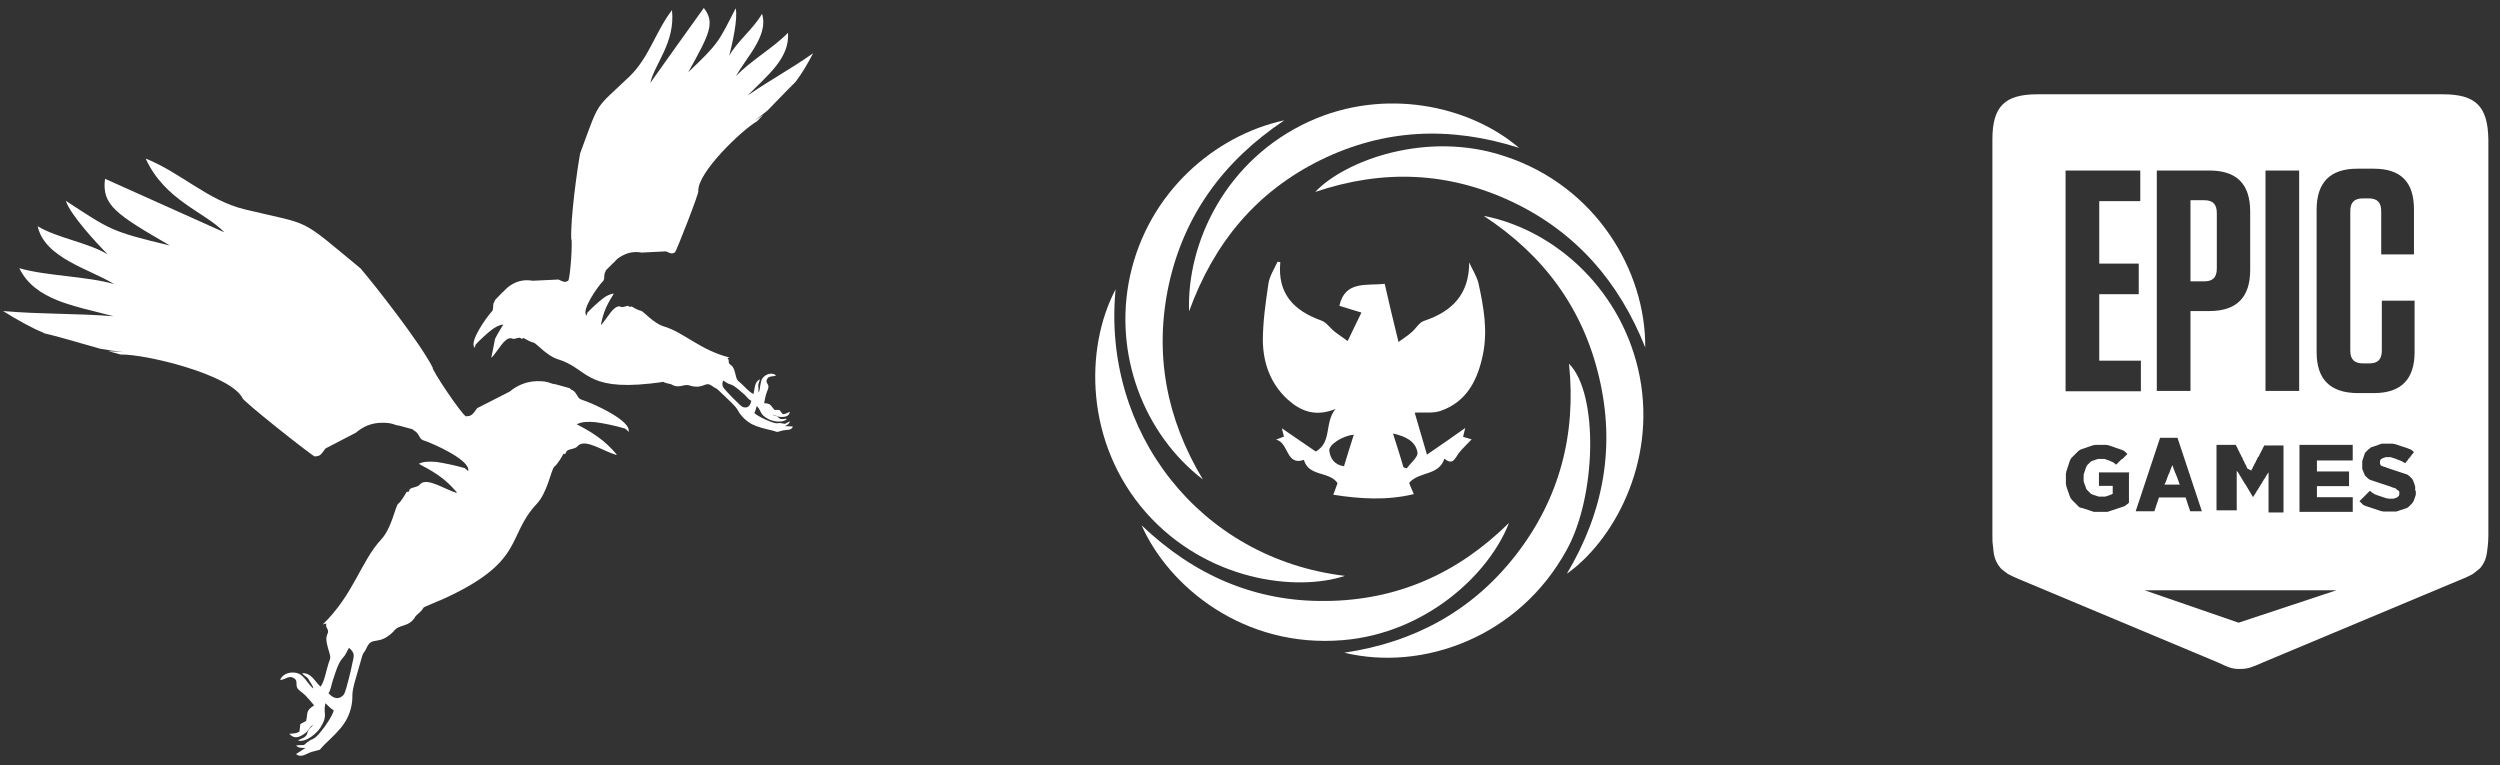 <?xml version="1.0" encoding="utf-8"?>
<!-- Generator: Adobe Illustrator 24.3.0, SVG Export Plug-In . SVG Version: 6.00 Build 0)  -->
<svg version="1.1"
	 id="svg2" xmlns:cc="http://creativecommons.org/ns#" xmlns:dc="http://purl.org/dc/elements/1.1/" xmlns:rdf="http://www.w3.org/1999/02/22-rdf-syntax-ns#" xmlns:svg="http://www.w3.org/2000/svg"
	 xmlns="http://www.w3.org/2000/svg" xmlns:xlink="http://www.w3.org/1999/xlink" x="0px" y="0px" viewBox="0 0 816.6 250"
	 style="enable-background:new 0 0 816.6 250;" xml:space="preserve">
<rect x="0" y="0" width="816.6" height="250" fill="#333333" stroke="none"/>
<style type="text/css">
	.st0{fill:#FFFFFF;}
	.st1{fill-rule:evenodd;clip-rule:evenodd;fill:#FFFFFF;}
</style>
<g>
	<polygon class="st0" points="707.6,158.3 707.9,158.3 708.2,158.3 708.5,158.3 708.8,158.3 709.1,158.3 709.4,158.3 709.7,158.3 
		710,158.3 710.3,158.3 710.6,158.3 710.9,158.3 711.2,158.3 711.5,158.3 711.8,158.3 712.1,158.3 711.9,158.1 711.8,157.8 
		711.7,157.5 711.6,157.2 711.5,156.9 711.4,156.7 711.3,156.4 711.2,156.1 711.1,155.8 711,155.6 710.9,155.3 710.7,155 
		710.7,154.7 710.5,154.5 710.4,154.2 710.3,153.9 710.2,153.6 710.1,153.4 710,153.1 709.9,152.8 709.8,152.5 709.7,152.2 
		709.6,152 709.4,152.2 709.4,152.5 709.2,152.8 709.1,153.1 709,153.4 708.9,153.6 708.8,153.9 708.7,154.2 708.6,154.5 
		708.5,154.7 708.3,155 708.2,155.3 708.1,155.6 708,155.8 707.9,156.1 707.8,156.4 707.7,156.7 707.6,156.9 707.5,157.2 
		707.4,157.5 707.2,157.8 707.1,158.1 707,158.3 707.3,158.3 	"/>
	<path class="st0" d="M724.1,87.7V69.6c0-2.9-1.3-4.2-4.1-4.2h-4.5v26.5h4.5C722.8,91.9,724.1,90.6,724.1,87.7z"/>
	<path class="st0" d="M797.9,30.8H665.5c-10.7,0-14.7,4-14.7,14.7V175c0,1.2,0,2.3,0.2,3.4c0.2,2.3,0.3,4.6,2.5,7.2
		c0.2,0.3,2.4,1.9,2.4,1.9c1.2,0.6,2,1,3.4,1.6l65.2,27.3c3.4,1.6,4.8,2.2,7.3,2.1v0c0,0,0,0,0,0s0,0,0,0v0c2.5,0,3.9-0.6,7.3-2.1
		l65.2-27.3c1.4-0.5,2.2-1,3.4-1.6c0,0,2.2-1.7,2.4-1.9c2.2-2.6,2.2-4.9,2.5-7.2c0.1-1,0.2-2.2,0.2-3.4V45.5
		C812.6,34.7,808.7,30.8,797.9,30.8z M740,55.7h11v72h-11V55.7z M735.2,153.6l0.1,0.2l0.1-0.2l0.1-0.3l0.2-0.2l0.1-0.3l0.1-0.2
		l0.1-0.3l0.2-0.2l0.1-0.3l0.1-0.2l0.1-0.2l0.2-0.3l0.1-0.2l0.1-0.3l0.1-0.2l0.2-0.3l0.1-0.2l0.1-0.3l0.1-0.2l0.2-0.2l0.2-0.3
		l0.1-0.2l0.1-0.3l0.1-0.2l0.2-0.3l0.1-0.2l0.1-0.2l0.1-0.3l0.2-0.2l0.1-0.3l0.1-0.2l0.1-0.3l0.2-0.2l0.1-0.3l0.1-0.2h0.3h0.3h0.3
		h0.3h0.3h0.3h0.3h0.3h0.3h0.3h0.3h0.3h0.3h0.3h0.3h0.3h0.3h0.3h0.3h0.3h0.3v0.3v0.3v0.3v0.3v0.3v0.3v0.3v0.3v0.3v0.3v0.3v0.3v0.3
		v0.3v0.3v0.3v0.3v0.3v0.3v0.3v0.3v0.3v0.3v0.3v0.3v0.3v0.3v0.3v0.3v0.3v0.3v0.3v0.3v0.3v0.3v0.3v0.3v0.3v0.3v0.3v0.3v0.3v0.3v0.3
		v0.3v0.3v0.3v0.3v0.3v0.3v0.3v0.3v0.3v0.3v0.3v0.3v0.3v0.3v0.3v0.3v0.3v0.3v0.3v0.3v0.3v0.3v0.3v0.3v0.3v0.3v0.3v0.3v0.3h-0.3h-0.3
		h-0.3h-0.3h-0.3h-0.3h-0.3h-0.3H744h-0.3h-0.3h-0.3h-0.3h-0.3h-0.3h-0.3h-0.3h-0.3H741v-0.3v-0.3v-0.3v-0.3v-0.3v-0.3v-0.3v-0.3
		v-0.3V164v-0.3v-0.3v-0.3v-0.3v-0.3v-0.3v-0.3v-0.3v-0.3V161v-0.3v-0.3v-0.3v-0.3v-0.3v-0.3v-0.3v-0.3v-0.3V158v-0.3v-0.3v-0.3
		v-0.3v-0.3v-0.3V156v-0.3v-0.3v-0.3v-0.3v-0.3v-0.3l-0.1,0.2l-0.2,0.3l-0.1,0.2l-0.2,0.2l-0.1,0.3l-0.2,0.2l-0.1,0.2l-0.1,0.3
		l-0.2,0.2l-0.1,0.2l-0.2,0.2l-0.1,0.3l-0.2,0.2l-0.1,0.2l-0.1,0.3l-0.2,0.2l-0.1,0.2l-0.2,0.3l-0.1,0.2l-0.2,0.2l-0.1,0.3l-0.1,0.2
		l-0.2,0.2l-0.1,0.3l-0.2,0.2l-0.1,0.2l-0.2,0.2l-0.1,0.3l-0.1,0.2l-0.2,0.2l-0.1,0.3l-0.2,0.2l-0.1,0.2l-0.2,0.3l-0.1,0.2h-0.1
		l-0.2-0.3l-0.1-0.2l-0.2-0.3l-0.1-0.2l-0.2-0.3l-0.1-0.2l-0.2-0.3l-0.1-0.2l-0.2-0.3l-0.1-0.2l-0.2-0.3l-0.1-0.2l-0.2-0.3l-0.1-0.2
		l-0.2-0.3l-0.1-0.2l-0.2-0.3l-0.2-0.2l-0.1-0.3l-0.2-0.2l-0.1-0.3l-0.2-0.2l-0.1-0.3l-0.2-0.2l-0.1-0.3l-0.2-0.2l-0.1-0.3l-0.2-0.2
		l-0.1-0.3l-0.2-0.2l-0.1-0.3l-0.2-0.2l-0.2-0.3l-0.2-0.2v0.3v0.3v0.3v0.3v0.3v0.3v0.3v0.3v0.3v0.3v0.3v0.3v0.3v0.3v0.3v0.3v0.3v0.3
		v0.3v0.3v0.3v0.3v0.3v0.3v0.3v0.3v0.3v0.3v0.3v0.3v0.3v0.3v0.3v0.3v0.3v0.3v0.3v0.3v0.3v0.3v0.3v0.3v0.3h-0.3h-0.3h-0.3h-0.3h-0.3
		h-0.3h-0.3h-0.3H727h-0.3h-0.3h-0.3h-0.3h-0.3h-0.3h-0.3h-0.3h-0.3H724v-0.3v-0.3v-0.3v-0.3v-0.3v-0.3v-0.3v-0.3v-0.3V164v-0.3
		v-0.3v-0.3v-0.3v-0.3v-0.3v-0.3v-0.3v-0.3v-0.3v-0.3v-0.3v-0.3v-0.3v-0.3v-0.3V159v-0.3v-0.3v-0.3v-0.3v-0.3v-0.3v-0.3v-0.3v-0.3
		V156v-0.3v-0.3v-0.3v-0.3v-0.3v-0.3v-0.3v-0.3v-0.3V153v-0.3v-0.3v-0.3v-0.3v-0.3v-0.3v-0.3v-0.3v-0.3V150v-0.3v-0.3v-0.3v-0.3
		v-0.3v-0.3V148v-0.3v-0.3v-0.3v-0.3v-0.3v-0.3v-0.3v-0.3v-0.3h0.3h0.3h0.3h0.3h0.3h0.3h0.3h0.3h0.3h0.3h0.3h0.3h0.3h0.3h0.3h0.3
		h0.3h0.3h0.3h0.3h0.3l0.1,0.2l0.1,0.3l0.2,0.2l0.1,0.3l0.1,0.2l0.1,0.3l0.1,0.2l0.2,0.3l0.1,0.2l0.1,0.2l0.1,0.3l0.1,0.2l0.2,0.3
		l0.1,0.2l0.1,0.3l0.1,0.2l0.2,0.2l0.1,0.3l0.1,0.2l0.1,0.3l0.1,0.2l0.2,0.3l0.1,0.2l0.1,0.3l0.1,0.2l0.1,0.2l0.2,0.3l0.1,0.2
		l0.1,0.3l0.1,0.2l0.1,0.3l0.2,0.2L735.2,153.6z M704.5,55.7h17.2c8.9,0,13.3,4.4,13.3,13.4v19.1c0,8.9-4.4,13.4-13.3,13.4h-6.2
		v26.1h-11V55.7z M674.7,55.7h24.4v10h-13.4v20.4h12.9v10h-12.9v21.7h13.6v10h-24.6V55.7z M695.4,154.6v0.3v0.3v0.3v0.3v0.3v0.3v0.3
		v0.3v0.3v0.3v0.3v0.3v0.3v0.3v0.3v0.3v0.3v0.3v0.3v0.3v0.3v0.3v0.3v0.3v0.3v0.3v0.3v0.3v0.3v0.3v0.3v0.3l-0.2,0.2l-0.2,0.2
		l-0.2,0.1l-0.2,0.2l-0.2,0.1l-0.2,0.2l-0.2,0.1l-0.2,0.1l-0.3,0.1l-0.3,0.1l-0.3,0.1l-0.3,0.1l-0.3,0.1l-0.3,0.1l-0.3,0.1l-0.3,0.1
		l-0.3,0.1l-0.3,0.1l-0.3,0.1l-0.3,0.1l-0.3,0.1l-0.3,0.1l-0.3,0.1l-0.3,0.1l-0.3,0.1l-0.3,0.1l-0.3,0l-0.3,0l-0.3,0l-0.3,0l-0.3,0
		l-0.3,0h-0.3h-0.3h-0.3h-0.3l-0.3,0l-0.3,0l-0.3,0l-0.3,0l-0.3,0l-0.3-0.1l-0.3-0.1l-0.3-0.1l-0.3-0.1l-0.3-0.1l-0.3-0.1l-0.3-0.1
		l-0.3-0.1l-0.3-0.1l-0.3-0.1l-0.3-0.1l-0.3-0.1l-0.3-0.1L680,166l-0.2-0.1l-0.3-0.1l-0.2-0.1l-0.2-0.1l-0.2-0.2l-0.2-0.2l-0.2-0.2
		l-0.2-0.2l-0.2-0.2l-0.2-0.2l-0.2-0.2l-0.2-0.2l-0.2-0.2l-0.2-0.2l-0.2-0.2l-0.2-0.2l-0.1-0.2l-0.2-0.2l-0.1-0.2l-0.1-0.2l-0.1-0.3
		l-0.1-0.2l-0.1-0.3l-0.1-0.3l-0.1-0.3l-0.1-0.3l-0.1-0.2l-0.1-0.3l-0.1-0.3l-0.1-0.3l-0.1-0.3l-0.1-0.3l-0.1-0.3l0-0.3l-0.1-0.3
		l0-0.3l0-0.3l0-0.3l0-0.3v-0.3v-0.3v-0.1v-0.3l0-0.3v-0.3l0-0.3l0-0.3l0.1-0.3l0-0.3l0.1-0.3l0.1-0.3l0.1-0.3l0.1-0.3l0.1-0.3
		l0.1-0.3l0.1-0.3l0.1-0.3l0.1-0.3l0.1-0.3l0.1-0.3l0.1-0.3l0.1-0.2l0.1-0.2l0.1-0.2l0.1-0.2l0.2-0.2l0.2-0.2l0.2-0.2l0.2-0.2
		l0.2-0.2l0.2-0.2l0.2-0.2l0.2-0.2l0.2-0.2l0.2-0.2l0.2-0.2l0.2-0.2l0.2-0.1l0.2-0.2l0.2-0.1l0.2-0.1l0.3-0.1l0.3-0.1l0.3-0.1
		l0.3-0.1l0.3-0.1l0.3-0.1l0.2-0.1l0.3-0.1l0.3-0.1l0.3-0.1l0.3-0.1l0.3-0.1l0.3-0.1l0.3-0.1l0.3,0l0.3-0.1l0.3,0l0.3,0l0.3,0l0.3,0
		h0.3h0.3h0.3h0.3l0.3,0l0.3,0h0.3l0.3,0l0.3,0.1l0.3,0l0.3,0.1l0.3,0.1l0.3,0.1l0.3,0.1l0.3,0.1l0.3,0.1l0.3,0.1l0.2,0.1l0.3,0.1
		l0.3,0.1l0.3,0.1l0.3,0.1l0.3,0.1l0.3,0.1l0.2,0.1l0.3,0.1l0.2,0.1l0.3,0.1l0.2,0.2l0.2,0.1l0.2,0.2l0.2,0.2l0.2,0.2l0.2,0.2
		l-0.2,0.2l-0.2,0.2l-0.2,0.2l-0.2,0.2l-0.2,0.2l-0.2,0.2l-0.2,0.2l-0.2,0.2L693,150l-0.2,0.2l-0.2,0.2l-0.2,0.2l-0.2,0.2l-0.2,0.2
		l-0.2,0.2l-0.2,0.2l-0.2,0.2l-0.2,0.2l-0.2-0.2l-0.2-0.2l-0.2-0.1l-0.2-0.2l-0.2-0.1l-0.2-0.1l-0.2-0.1l-0.3-0.1l-0.2-0.1l-0.2-0.1
		l-0.2-0.1l-0.3-0.1l-0.3-0.1l-0.3-0.1l-0.3-0.1l-0.3-0.1l-0.3,0l-0.3,0l-0.3,0h-0.3h-0.3l-0.3,0l-0.3,0l-0.3,0.1l-0.3,0.1l-0.3,0.1
		l-0.3,0.1l-0.3,0.1l-0.3,0.1l-0.2,0.1l-0.2,0.1l-0.2,0.1l-0.2,0.2l-0.2,0.2l-0.2,0.2l-0.2,0.2l-0.2,0.2l-0.2,0.2l-0.1,0.2l-0.1,0.2
		l-0.1,0.3l-0.1,0.2l-0.1,0.3l-0.1,0.3l-0.1,0.3l-0.1,0.3l-0.1,0.3l-0.1,0.3l-0.1,0.3l0,0.3l0,0.3v0.3v0.1v0.3l0,0.3l0,0.3l0,0.3
		l0.1,0.3l0.1,0.3l0.1,0.3l0.1,0.3l0.1,0.2l0.1,0.3l0.1,0.3l0.1,0.3l0.1,0.2l0.1,0.2l0.2,0.2l0.2,0.2l0.2,0.2l0.2,0.2l0.2,0.2
		l0.2,0.2l0.2,0.2l0.2,0.1l0.2,0.1l0.3,0.1l0.3,0.1l0.3,0.1l0.3,0.1l0.3,0.1l0.3,0.1l0.3,0.1l0.3,0l0.3,0h0.3h0.4l0.3,0l0.3,0l0.3,0
		l0.3-0.1l0.3-0.1l0.3-0.1l0.3-0.1l0.3-0.1l0.2-0.1l0.3-0.1l0.2-0.1l0.2-0.1v-0.3v-0.3v-0.3v-0.3v-0.3v-0.3v-0.3V159v-0.3h-0.3h-0.3
		h-0.3h-0.3h-0.3h-0.3h-0.3h-0.3h-0.3h-0.3h-0.3h-0.3h-0.3h-0.3h-0.3v-0.3v-0.3v-0.3v-0.3v-0.3V157v-0.3v-0.3v-0.3v-0.3v-0.3v-0.3
		v-0.3v-0.3v-0.3h0.3h0.3h0.3h0.3h0.3h0.3h0.3h0.3h0.3h0.3h0.3h0.3h0.3h0.3h0.3h0.3h0.3h0.3h0.3h0.3h0.3h0.3h0.3h0.3h0.3h0.3h0.3
		h0.3h0.3h0.3h0.3h0.3h0.3V154.6z M700,167h-0.3h-0.3h-0.3h-0.3h-0.3h-0.3h-0.3h-0.3l0.1-0.3l0.1-0.3l0.1-0.3l0.1-0.3l0.1-0.3
		l0.1-0.3l0.1-0.3l0.1-0.3l0.1-0.3l0.1-0.3l0.1-0.3l0.1-0.3l0.1-0.3l0.1-0.3l0.1-0.3l0.1-0.3l0.1-0.3l0.1-0.3l0.1-0.3l0.1-0.3
		l0.1-0.3l0.1-0.3l0.1-0.3l0.1-0.3l0.1-0.3l0.1-0.3l0.1-0.3l0.1-0.3l0.1-0.3l0.1-0.3l0.1-0.3l0.1-0.3l0.1-0.3l0.1-0.3l0.1-0.3
		l0.1-0.3l0.1-0.3l0.1-0.3l0.1-0.3l0.1-0.3l0.1-0.3l0.1-0.3l0.1-0.3l0.1-0.3l0.1-0.3l0.1-0.3l0.1-0.3l0.1-0.3l0.1-0.3l0.1-0.3
		l0.1-0.3l0.1-0.3l0.1-0.3l0.1-0.3l0.1-0.3l0.1-0.3l0.1-0.3l0.1-0.3l0.1-0.3l0.1-0.3l0.1-0.3l0.1-0.3l0.1-0.3l0.1-0.3l0.1-0.3
		l0.1-0.3l0.1-0.3l0.1-0.3l0.1-0.3l0.1-0.3l0.1-0.3l0.1-0.3l0.1-0.3l0.1-0.3l0.1-0.3l0.1-0.3l0.1-0.3l0.1-0.3l0.1-0.3l0.1-0.3h0.3
		h0.3h0.3h0.3h0.3h0.3h0.3h0.3h0.3h0.3h0.3h0.3h0.3h0.3h0.3h0.3h0.3h0.3h0.3l0.1,0.3l0.1,0.3l0.1,0.3l0.1,0.3l0.1,0.3l0.1,0.3
		l0.1,0.3l0.1,0.3l0.1,0.3l0.1,0.3l0.1,0.3l0.1,0.3l0.1,0.3l0.1,0.3l0.1,0.3l0.1,0.3l0.1,0.3l0.1,0.3l0.1,0.3l0.1,0.3l0.1,0.3
		l0.1,0.3l0.1,0.3l0.1,0.3l0.1,0.3l0.1,0.3l0.1,0.3l0.1,0.3l0.1,0.3l0.1,0.3l0.1,0.3l0.1,0.3l0.1,0.3l0.1,0.3l0.1,0.3l0.1,0.3
		l0.1,0.3l0.1,0.3l0.1,0.3l0.1,0.3l0.1,0.3l0.1,0.3l0.1,0.3l0.1,0.3l0.1,0.3l0.1,0.3l0.1,0.3l0.1,0.3l0.1,0.3l0.1,0.3l0.1,0.3
		l0.1,0.3l0.1,0.3l0.1,0.3l0.1,0.3l0.1,0.3l0.1,0.3l0.1,0.3l0.1,0.3l0.1,0.3l0.1,0.3l0.1,0.3l0.1,0.3l0.1,0.3l0.1,0.3l0.1,0.3
		l0.1,0.3l0.1,0.3l0.1,0.3l0.1,0.3l0.1,0.3l0.1,0.3l0.1,0.3l0.1,0.3l0.1,0.3l0.1,0.3l0.1,0.3l0.1,0.3l0.1,0.3l0.1,0.3h-0.3H721h-0.3
		h-0.3h-0.3h-0.3h-0.3h-0.3H719h-0.3h-0.3h-0.3h-0.3h-0.3h-0.3h-0.3h-0.3h-0.3H716h-0.3h-0.3l-0.1-0.3l-0.1-0.3l-0.1-0.3l-0.1-0.3
		l-0.1-0.3l-0.1-0.3l-0.1-0.3l-0.1-0.3l-0.1-0.3l-0.1-0.3l-0.1-0.3l-0.1-0.3l-0.1-0.3l-0.1-0.3l-0.1-0.3h-0.3h-0.3h-0.3h-0.3h-0.3
		h-0.3h-0.3h-0.3h-0.3h-0.3h-0.3h-0.3H710h-0.3h-0.3h-0.3h-0.3h-0.3h-0.3h-0.3h-0.3h-0.3H707h-0.3h-0.3h-0.3h-0.3h-0.3h-0.3
		l-0.1,0.3l-0.1,0.3l-0.1,0.3l-0.1,0.3l-0.1,0.3l-0.1,0.3l-0.1,0.3l-0.1,0.3l-0.1,0.3l-0.1,0.3l-0.1,0.3l-0.1,0.3l-0.1,0.3l-0.1,0.3
		l-0.1,0.3h-0.3H703h-0.3h-0.3h-0.3h-0.3h-0.3h-0.3h-0.3h-0.3h-0.3H700z M731.2,203.4l-30.7-10.6h62.7L731.2,203.4z M768.5,162.4
		v0.3v0.3v0.3v0.3v0.3v0.3v0.3v0.3v0.3v0.3v0.3v0.3v0.3v0.3v0.3v0.3h-0.3h-0.3h-0.3h-0.3H767h-0.3h-0.3h-0.3h-0.3h-0.3h-0.3h-0.3
		h-0.3h-0.3H764h-0.3h-0.3h-0.3h-0.3h-0.3h-0.3h-0.3h-0.3h-0.3H761h-0.3h-0.3h-0.3h-0.3h-0.3h-0.3h-0.3h-0.3h-0.3H758h-0.3h-0.3
		h-0.3h-0.3h-0.3h-0.3h-0.3h-0.3h-0.3H755h-0.3h-0.3h-0.3h-0.3h-0.3h-0.3h-0.3h-0.3h-0.3H752h-0.3h-0.3h-0.3v-0.3v-0.3v-0.3v-0.3
		v-0.3v-0.3v-0.3v-0.3v-0.3V164v-0.3v-0.3v-0.3v-0.3v-0.3v-0.3v-0.3v-0.3v-0.3v-0.3v-0.3v-0.3v-0.3v-0.3v-0.3v-0.3V159v-0.3v-0.3
		v-0.3v-0.3v-0.3v-0.3v-0.3v-0.3v-0.3V156v-0.3v-0.3v-0.3v-0.3v-0.3v-0.3v-0.3v-0.3v-0.3V153v-0.3v-0.3v-0.3v-0.3v-0.3v-0.3v-0.3
		v-0.3v-0.3V150v-0.3v-0.3v-0.3v-0.3v-0.3v-0.3V148v-0.3v-0.3v-0.3v-0.3v-0.3v-0.3v-0.3v-0.3v-0.3h0.3h0.3h0.3h0.3h0.3h0.3h0.3h0.3
		h0.3h0.3h0.3h0.3h0.3h0.3h0.3h0.3h0.3h0.3h0.3h0.3h0.3h0.3h0.3h0.3h0.3h0.3h0.3h0.3h0.3h0.3h0.3h0.3h0.3h0.3h0.3h0.3h0.3h0.3h0.3
		h0.3h0.3h0.3h0.3h0.3h0.3h0.3h0.3h0.3h0.3h0.3h0.3h0.3h0.3h0.3h0.3h0.3h0.3h0.3v0.3v0.3v0.3v0.3v0.3v0.3v0.3v0.3v0.3v0.3v0.3v0.3
		v0.3v0.3v0.3v0.3v0.3H768h-0.3h-0.3h-0.3h-0.3h-0.3h-0.3H766h-0.3h-0.3h-0.3h-0.3h-0.3h-0.3h-0.3h-0.3h-0.3H763h-0.3h-0.3h-0.3
		h-0.3h-0.3h-0.3H761h-0.3h-0.3h-0.3h-0.3h-0.3h-0.3h-0.3h-0.3h-0.3H758h-0.3h-0.3h-0.3h-0.3v0.3v0.3v0.3v0.3v0.3v0.3v0.3v0.3v0.3
		v0.3v0.3v0.3h0.3h0.3h0.3h0.3h0.3h0.3h0.3h0.3h0.3h0.3h0.3h0.3h0.3h0.3h0.3h0.3h0.3h0.3h0.3h0.3h0.3h0.3h0.3h0.3h0.3h0.3h0.3h0.3
		h0.3h0.3h0.3h0.3h0.3h0.3h0.3v0.3v0.3v0.3v0.3v0.3v0.3v0.3v0.3v0.3v0.3v0.3v0.3v0.3v0.3v0.3v0.3h-0.3h-0.3h-0.3H766h-0.3h-0.3h-0.3
		h-0.3h-0.3h-0.3h-0.3h-0.3h-0.3H763h-0.3h-0.3h-0.3h-0.3h-0.3h-0.3H761h-0.3h-0.3h-0.3h-0.3h-0.3h-0.3h-0.3h-0.3h-0.3H758h-0.3
		h-0.3h-0.3h-0.3v0.3v0.3v0.3v0.3v0.3v0.3v0.3v0.3v0.3v0.3v0.3v0.3h0.3h0.3h0.3h0.3h0.3h0.3h0.3h0.3h0.3h0.3h0.3h0.3h0.3h0.3h0.3
		h0.3h0.3h0.3h0.3h0.3h0.3h0.3h0.3h0.3h0.3h0.3h0.3h0.3h0.3h0.3h0.3h0.3h0.3h0.3h0.3h0.3h0.3h0.3h0.3V162.4z M756.7,115V68.5
		c0-8.9,4.4-13.4,13.3-13.4h5.3c8.9,0,13.2,4.3,13.2,13.3v14.7h-10.7V69c0-2.9-1.3-4.2-4.1-4.2h-1.8c-2.9,0-4.2,1.3-4.2,4.2v45.5
		c0,2.9,1.3,4.2,4.2,4.2h2c2.8,0,4.1-1.3,4.1-4.2V98.2h10.7V115c0,8.9-4.4,13.4-13.3,13.4H770C761.1,128.3,756.7,123.9,756.7,115z
		 M789.1,160.3L789.1,160.3v0.4l0,0.3l0,0.3l0,0.3l-0.1,0.3l-0.1,0.3l-0.1,0.3l-0.1,0.3l-0.1,0.3l-0.1,0.2l-0.1,0.3l-0.1,0.2
		l-0.1,0.2l-0.2,0.2l-0.1,0.2l-0.2,0.2l-0.2,0.2l-0.2,0.2l-0.2,0.2l-0.2,0.2l-0.2,0.2l-0.2,0.1l-0.2,0.2l-0.3,0.1l-0.3,0.1l-0.3,0.1
		l-0.3,0.1l-0.3,0.1l-0.3,0.1l-0.3,0.1l-0.3,0.1l-0.3,0.1l-0.3,0.1l-0.3,0.1l-0.3,0.1l-0.3,0l-0.3,0l-0.3,0l-0.3,0l-0.3,0h-0.3h-0.3
		h-0.3h-0.3l-0.3,0h-0.3l-0.3,0l-0.3,0l-0.3,0l-0.3-0.1l-0.3,0l-0.3-0.1l-0.3-0.1l-0.3-0.1l-0.3-0.1l-0.3-0.1l-0.3-0.1l-0.3-0.1
		l-0.3-0.1l-0.3-0.1l-0.3-0.1l-0.3-0.1l-0.3-0.1l-0.3-0.1l-0.3-0.1l-0.3-0.1l-0.3-0.1l-0.3-0.1l-0.2-0.1l-0.3-0.1l-0.2-0.1l-0.2-0.1
		l-0.2-0.2l-0.2-0.2l-0.2-0.2l-0.2-0.2l-0.2-0.2l-0.2-0.2l0.2-0.2l0.2-0.2l0.2-0.2l0.2-0.2l0.2-0.2l0.2-0.2l0.2-0.2l0.2-0.2l0.2-0.2
		l0.2-0.2l0.2-0.2l0.2-0.2l0.2-0.2l0.2-0.2l0.2-0.2l0.2-0.2l0.2-0.2l0.2,0.2l0.3,0.2l0.2,0.2l0.3,0.2l0.2,0.1l0.3,0.2l0.2,0.1
		l0.3,0.1l0.2,0.1l0.3,0.1l0.3,0.1l0.3,0.1l0.3,0.1l0.3,0.1l0.3,0.1l0.3,0.1l0.3,0.1l0.3,0.1l0.3,0.1l0.3,0.1l0.3,0l0.3,0.1h0.3
		l0.3,0h0.3h0.4l0.3,0l0.3-0.1l0.3-0.1l0.3-0.1l0.2-0.1l0.2-0.1l0.2-0.2l0.2-0.2l0.1-0.2l0.1-0.3l0-0.3v-0.1l0-0.4l-0.1-0.3L783,160
		l-0.2-0.2l-0.2-0.2l-0.2-0.1l-0.3-0.1l-0.3-0.1l-0.4-0.1l-0.2-0.1l-0.2-0.1l-0.3-0.1l-0.3-0.1l-0.3-0.1l-0.3-0.1l-0.3-0.1l-0.3-0.1
		l-0.3-0.1l-0.3-0.1l-0.3-0.1l-0.3-0.1l-0.3-0.1l-0.3-0.1l-0.3-0.1l-0.3-0.1l-0.3-0.1l-0.3-0.1l-0.3-0.1l-0.3-0.1l-0.3-0.1l-0.3-0.1
		l-0.3-0.1l-0.3-0.1l-0.2-0.1l-0.3-0.1l-0.2-0.2l-0.2-0.1l-0.2-0.2l-0.2-0.2l-0.2-0.2l-0.2-0.2l-0.2-0.2l-0.1-0.2l-0.1-0.2l-0.1-0.3
		l-0.1-0.2l-0.1-0.2l-0.1-0.3l-0.1-0.2l-0.1-0.3l-0.1-0.3l0-0.3l0-0.3l0-0.3v-0.3v-0.1v-0.3l0-0.3l0-0.3l0-0.3l0.1-0.3l0.1-0.3
		l0.1-0.3l0.1-0.3l0.1-0.3l0.1-0.3l0.1-0.3l0.1-0.3l0.1-0.3l0.2-0.2l0.2-0.2l0.2-0.2l0.2-0.2l0.2-0.2l0.2-0.2l0.2-0.1l0.2-0.2
		l0.2-0.2l0.2-0.1l0.3-0.1l0.3-0.1l0.3-0.1l0.3-0.1l0.3-0.1l0.3-0.1l0.3-0.1l0.2-0.1l0.3-0.1l0.3-0.1l0.3-0.1l0.3-0.1l0.3,0l0.3,0
		l0.3,0l0.3,0h0.3h0.3h0.3h0.3l0.3,0l0.3,0h0.3l0.3,0l0.3,0.1l0.3,0l0.3,0.1l0.3,0.1l0.3,0.1l0.3,0.1l0.3,0.1l0.3,0.1l0.3,0.1
		l0.3,0.1l0.3,0.1l0.3,0.1l0.3,0.1l0.3,0.1l0.3,0.1l0.3,0.1l0.2,0.1l0.3,0.1l0.3,0.1l0.2,0.1l0.3,0.2l0.2,0.1l0.2,0.2l0.2,0.2
		l0.2,0.2l-0.2,0.2l-0.1,0.2l-0.2,0.2l-0.2,0.2l-0.2,0.3l-0.1,0.2l-0.2,0.2l-0.2,0.2l-0.1,0.2l-0.2,0.2l-0.2,0.2l-0.1,0.2l-0.2,0.3
		l-0.2,0.2l-0.2,0.2l-0.1,0.2l-0.2,0.2l-0.2-0.2l-0.3-0.1l-0.2-0.1l-0.2-0.2l-0.3-0.1l-0.2-0.1l-0.3-0.1l-0.2-0.1l-0.3-0.1l-0.2-0.1
		l-0.3-0.1l-0.2-0.1l-0.3-0.1l-0.3-0.1l-0.3-0.1l-0.3-0.1l-0.3-0.1l-0.3-0.1l-0.3,0l-0.3,0l-0.3,0h-0.3h-0.4l-0.3,0.1l-0.3,0.1
		l-0.3,0.1l-0.2,0.1l-0.2,0.1l-0.3,0.2l-0.2,0.3l-0.1,0.3l0,0.3v0.1l0,0.4l0.1,0.3l0.1,0.2l0.2,0.2l0.3,0.1l0.2,0.1l0.3,0.1l0.3,0.1
		l0.4,0.1l0.2,0.1l0.2,0.1l0.3,0.1l0.3,0.1l0.3,0.1l0.3,0.1l0.3,0.1l0.3,0.1l0.3,0.1l0.3,0.1l0.3,0.1l0.3,0.1l0.3,0.1l0.3,0.1
		l0.3,0.1l0.3,0.1l0.3,0.1l0.3,0.1l0.3,0.1l0.3,0.1l0.3,0.1l0.3,0.1l0.3,0.1l0.3,0.1l0.2,0.1l0.2,0.2l0.2,0.1l0.2,0.2l0.2,0.2
		l0.2,0.2l0.2,0.2l0.2,0.2l0.2,0.3l0.1,0.2l0.1,0.3l0.1,0.2l0.1,0.3l0.1,0.3l0.1,0.3l0.1,0.3l0.1,0.3l0,0.3l0,0.3V160.3z"/>
</g>
<g>
	<path class="st1" d="M107.3,226.4c0.7-0.9,0.9-2.5,1.3-3.8c0.7-2.1,1.8-6,3.2-7.5c1.4-1.5,1.3-2.1,2.2-3.5c2.1,1.8,1.6,2.7,1.1,5
		c-0.3,1.6-0.8,3.7-1.2,5.2c-0.4,1.4-1,4.3-1.7,5.2C110.3,229,108.4,227.7,107.3,226.4L107.3,226.4z M201.4,148.4l-0.1,0.2
		c-4.2-1.2-9.9-5.3-12.4-3.1c-0.6,0.5,0,0.2-0.8,0.7c-0.7,0.4-2.3,0.6-2.7,0.9c-0.5,0.4-0.4,0.5-0.7,1.1c0,0-0.1-0.1-0.1,0
		c-0.5,0.6-0.1,0-0.2,0c0,0-0.1,0-0.1,0l-0.3,0.1c-0.4,0.8-1.9,3.4-3,4.2c-1,1.1-2.2,8.4-5.7,12.1c-10.1,10.8-3.4,18.9-31.3,31.4
		c0.1-0.1-5.7,2.4-5.6,2.4c-0.7,1.1-0.5,0.9-2.6,2.8c-2.2,4-5.4,2.4-7.3,5.1c-4.7,4.7-6.9,1.5-8.6,5c-1.6,3.5-0.8-0.1-2.6,6.5
		c-0.6,2.3-2.2,6.9-2.2,9.2c0.1,3.1-0.8,6.4-2.5,9c-1.5,2.4-4.2,4.9-6.5,7.1c-2.5,2.5-0.5,1.4-4.3,2.5c-1.9,0.6-3.4,2.1-5.1,0.7
		l3.1-2c-1.2,0-2.3,0.1-3.1-0.8c3.8-0.4,1.5,0.5,4.3-1.5c0.9-0.6,1.1-0.4,2.1-1.2c0.5-0.4,1.2-1.2,1.6-1.7c1.4-1.6,4.1-5.6,4.3-7.1
		c-1-0.5-1.7-1.4-2.7-2.3c-0.9,3.6,1,3.7-1.6,7.9c-1.1,1.8-4.7,5-7.3,4.3c0.2-0.2-0.4,0.1,0.6-0.4c0.4-0.2,0.7-0.3,1.1-0.5
		c1.6-0.9,1-1.7,1.8-2.7c0.5-0.7,1.1-0.9,1.3-1.6c-1.4,1.2-1.4,2.1-3.1,3.2c-2,1.3-3.3,1.2-4.6-0.2c1.5-0.2,2,0,3.3-0.7l0.3-2.5
		l1.9-1c0.6-2.8-0.2-3.3,2.6-5.1c-0.7-0.9-1.9-2.2-2.7-3.1c-0.8-0.9-2.6-1.9-2.9-2.8c-0.4-1.2,0.4-2.4-1.4-3.2
		c-1.4-0.6-2.7,0.8-4.1,0.8c0.9-2.3,3.9-2.9,6-2.1c1.8,0.7,3,3.3,4.8,4.9c0.1-0.7-1-2-1.4-2.8c-0.6-1.2-1.3-1-2.2-2.2
		c3-0.2,4.2,2.8,6,4.4c1.3-1.7,1.9-5.5,2.6-7.6c0.4-1.2,0.8-1.6,0.4-3.1c-0.6-2.1-1.6-4.7-0.8-6.4c0.9-1.7-0.8-2-0.3-3.5
		c-0.4,0-0.8,0.1-1.2,0.3c10.2-9.9,12.4-20.6,19.2-27.9c3.3-3.6,4.5-10.5,5.4-11.5c1-0.7,2.4-3.2,2.8-3.9l0.3-0.1c0,0,0.1,0,0.1,0
		c0.1,0-0.2,0.6,0.2,0c0,0,0.1,0,0.1,0c0.2-0.5,0.2-0.7,0.6-1c0.4-0.3,1.9-0.5,2.5-0.9c0.8-0.5,0.2-0.2,0.8-0.7
		c2.3-2,7.8,1.8,11.7,3l0.1-0.2c-1.9-2.2-3.5-3.8-6.1-5.6c-2.1-1.5-5.4-3.2-6.3-3.7c1.5-0.8,3.7-0.8,5.8-0.6c2.7,0.4,6,1.1,9.2,2
		c0.2,0.1,0.9,0.8,1.1,1c1.1-3.5-11.6-9.1-14.4-10c-1.1-0.3-1.3-1-1.9-2c-1-1.4-1-0.8-1.9-1.7l-4.4-1.2c-1.3,0-1.9-1-5.6-0.9
		c-3.3,0-6.1,1.2-8.4,3.2l-10,5.2c-1.8,2.6-2,2.4-3.5,2.6c-1.4-0.6-24-18.5-23.6-19.1c-4-7.7-31.8-14.4-39.8-14.2l-4-1.1
		c1.5,0.1,3.1,0.2,4.8,0.3c-2.7-0.3-5.2-0.7-7.5-1.1c-10.5-3-13.9-4-18.1-5c-4.5-1.9-8.8-4.3-13.6-7.3c12.8,1.1,23.3,0.7,36.1,1.7
		c-12.7-3.4-25.6-5.1-30.8-15.7c9,2.6,22,2.6,31,5.2c-8.2-5-22.7-8.5-25-18.9c6.5,3.9,16.4,5.3,22.9,9.2c-4-4-12.3-13.1-13.7-17.5
		c14.7,9.6,14.8,10,34,14.6C37.9,70,33.2,67,34.3,58.4c13.9,6.3,25.1,11.2,39,17.5c-6.4-6.7-19.5-10.4-25.7-24.1
		C59.1,56.4,67.9,65.5,80,68.4c22.3,5.4,17,2.1,37.8,19.3c5,5.9,19.3,24.1,23.5,32.3c-0.4,0.7,9.5,15.4,10.9,16
		c1.6-0.2,1.8,0,3.7-2.7l10.6-5.4c2.5-2.1,5.5-3.3,8.9-3.4c3.9-0.1,4.6,1,6,1l4.7,1.3c0.9,1,1,0.3,2,1.7c0.7,1,0.8,1.7,2,2.1
		c3,0.9,16.4,6.8,15.2,10.5c-0.1-0.3-0.9-1-1.1-1.1c-3.4-1-6.8-1.7-9.7-2.1c-2.2-0.2-4.5-0.2-6.1,0.7c1,0.5,4.4,2.3,6.6,3.9
		C197.7,144.4,199.4,146.1,201.4,148.4L201.4,148.4z"/>
	<path class="st1" d="M245.4,130.9c-0.8-0.3-1.4-1.2-2.1-1.9c-1.2-1-3.2-3-4.6-3.4c-1.4-0.4-1.5-0.8-2.5-1.3c-0.6,1.8,0,2.2,1.1,3.5
		c0.8,0.8,1.8,2,2.6,2.7c0.8,0.7,2.1,2.3,2.9,2.5C244.5,133.5,245.2,132.1,245.4,130.9L245.4,130.9z M160.5,116.7l0.1,0.1
		c2.1-2.2,4.2-6.7,6.4-6.3c0.6,0.1,0.1,0.1,0.7,0.2c0.5,0,1.6-0.4,2-0.4c0.4,0.1,0.4,0.2,0.8,0.4c0,0,0-0.1,0.1-0.1
		c0.5,0.2,0-0.1,0.1-0.1c0,0,0.1,0,0.1,0l0.2-0.1c0.6,0.3,2.4,1.4,3.3,1.5c1,0.3,4.3,4.3,7.8,5.4c10,3,8.7,10.3,30.2,8
		c-0.1,0,4.4-0.5,4.3-0.6c0.8,0.4,0.7,0.4,2.6,0.8c2.8,1.7,4.2-0.4,6.3,0.5c4.5,1.2,4.7-1.6,7,0c2.2,1.6,0.4-0.3,3.9,3.1
		c1.2,1.2,3.8,3.4,4.6,4.9c1,1.9,2.8,3.6,4.7,4.6c1.8,0.9,4.3,1.5,6.5,2c2.4,0.6,0.8,0.7,3.5,0c1.4-0.3,2.8,0.1,3.3-1.3l-2.6-0.1
		c0.7-0.4,1.4-0.7,1.6-1.6c-2.4,1.1-0.7,0.9-3.1,0.6c-0.7-0.1-0.8,0.2-1.7,0c-0.4-0.1-1.2-0.3-1.6-0.5c-1.4-0.5-4.5-2-5.2-2.8
		c0.4-0.7,0.5-1.5,0.8-2.3c1.8,1.9,0.7,2.6,3.8,4.3c1.3,0.7,4.6,1.4,6,0c-0.2-0.1,0.3-0.1-0.5-0.1c-0.3,0-0.5,0.1-0.9,0.1
		c-1.3,0-1.2-0.7-2-1c-0.6-0.2-1-0.2-1.3-0.5c1.3,0.3,1.6,0.8,3,0.8c1.7,0,2.5-0.5,2.7-1.7c-1,0.4-1.2,0.7-2.3,0.8l-1.1-1.4l-1.6,0
		c-1.4-1.5-1.1-2.1-3.4-2.2c0.1-0.8,0.4-2,0.6-2.8c0.2-0.8,0.9-2,0.8-2.8c-0.2-0.9-1.1-1.3-0.3-2.5c0.6-0.9,2-0.5,2.8-1
		c-1.4-1.1-3.4-0.4-4.4,0.9c-0.8,1.1-0.7,3.1-1.2,4.7c-0.3-0.4-0.1-1.6-0.2-2.2c-0.1-0.9,0.4-1.1,0.5-2.1c-1.9,0.9-1.6,3.2-2.1,4.8
		c-1.4-0.6-3.1-2.7-4.3-3.7c-0.7-0.6-1-0.7-1.3-1.7c-0.4-1.5-0.7-3.4-1.8-4.1c-1.2-0.7-0.2-1.5-1.1-2.2c0.3-0.1,0.5-0.2,0.8-0.2
		c-9.7-2.4-14.9-8.2-21.6-10.2c-3.3-1-6.5-4.8-7.4-5.1c-0.9-0.1-2.6-1.1-3.1-1.4l-0.2,0c0,0-0.1,0-0.1,0c-0.1,0,0.3,0.3-0.1,0.1
		c0,0,0,0-0.1,0.1c-0.3-0.2-0.4-0.3-0.7-0.4c-0.4,0-1.3,0.4-1.9,0.4c-0.6,0-0.2-0.1-0.7-0.2c-2.1-0.4-4.1,3.8-6.1,6l-0.1-0.1
		c0.4-2,0.8-3.5,1.7-5.6c0.7-1.6,2.1-3.8,2.5-4.5c-1.2,0.1-2.6,0.8-3.7,1.7c-1.5,1.2-3.3,2.8-4.9,4.5c-0.1,0.1-0.3,0.8-0.3,1
		c-1.9-1.7,3.8-9.7,5.3-11.2c0.6-0.6,0.4-1.1,0.5-1.9c0.1-1.2,0.3-0.8,0.5-1.7l2.3-2.3c0.8-0.5,0.8-1.3,3.1-2.5c2-1.1,4.1-1.4,6.3-1
		l7.9-0.4c2,0.9,2,0.8,3,0.3c0.6-0.8,8-19.7,7.6-20c-0.3-6.1,14.3-20,19.2-22.8l2-2.1c-0.8,0.6-1.8,1.2-2.8,1.9
		c1.5-1.2,2.9-2.3,4.2-3.3c5.3-5.5,7.1-7.3,9.2-9.4c2.1-2.8,3.8-5.7,5.7-9.3c-7.4,5.2-14,8.7-21.4,13.8c6.5-6.6,13.8-12.2,13.2-20.5
		c-4.6,4.8-12.5,9.3-17,14.2c3.2-6,10.8-13.3,8.5-20.4c-2.6,4.7-8.1,9-10.7,13.7c1-3.9,2.9-12.3,2.1-15.5
		c-5.6,11-5.5,11.4-15.5,20.9c7.1-12.7,8.8-16.2,5.1-21c-6.2,8.7-11.3,15.7-17.5,24.5c1.5-6.4,8.2-13.2,7.1-23.8
		c-5.3,6.9-7.5,15.5-13.8,21.6c-11.7,11.2-9.6,7.3-16.2,25.2c-1,5.4-3.2,21.5-2.9,28c0.5,0.3-0.3,12.7-1,13.6
		c-1,0.5-1.1,0.6-3.2-0.4l-8.4,0.4c-2.3-0.4-4.5-0.1-6.6,1.1c-2.4,1.4-2.5,2.2-3.3,2.7l-2.4,2.5c-0.2,0.9-0.5,0.5-0.6,1.8
		c-0.1,0.8,0.1,1.4-0.5,2c-1.5,1.6-7.6,10-5.5,11.8c0-0.2,0.2-0.9,0.3-1.1c1.7-1.8,3.6-3.5,5.1-4.7c1.2-0.9,2.6-1.7,3.9-1.8
		c-0.4,0.7-1.9,3-2.7,4.7C161.3,113,160.9,114.6,160.5,116.7L160.5,116.7z"/>
</g>
<g>
	<path class="st0" d="M418.2,85.6c-1,10.3,4.4,15.9,13.4,19.1c1.7,0.6,2.8,2.4,4.3,3.6c1.3,1,2.8,2,4.3,3.1c1.8-3.8,3.2-6.6,4.5-9.3
		c-2.4-0.7-4.8-1.5-7.2-2.2c1.8-8.4,9.1-6.5,14.8-7.2c1.2,5.4,2.7,11.6,4.5,19c1.9-1.4,3.1-2.1,4.2-3.1c1.5-1.2,2.5-3.3,4.2-3.8
		c9.2-3.1,14.7-8.7,14.7-19.1c1,2.3,2.4,4.4,3,6.7c1.7,7.7,3.1,15.4,1.5,23.3c-1.7,8.3-5.2,15.5-13.8,18.5c-2.5,0.9-5.5,0.4-8.5,0.6
		c1.1,3.8,2.4,8.2,4,13.7c4.8-3.3,8.6-5.9,12.5-8.7c-0.3,1-0.4,1.9-0.7,2.9c1,0.3,1.7,0.5,2.8,0.8c-1.5,1.6-3,3-4.2,4.5
		c-1.2,1.6-1.9,4.2-4.7,1.8c-1.8,5.7-8.2,4.1-11.5,7.9c0.3,1,0.9,2.2,1.5,3.7c-8.7,2.1-17.4,1.6-26.3,0.2c0.5-1.4,1-2.6,1.4-3.8
		c-2.8-4-9.4-2-11-7.6c-5.9,2.1-4.9-5.7-9.1-6.6c0.9-0.3,1.7-0.7,2.6-1c-0.3-0.9-0.4-1.7-0.7-2.7c3.9,2.6,7.5,5.2,11.1,7.6
		c5.4-3.2,2.7-9.2,6.4-13.9c-6.7,2.7-11.5,0.6-15.7-3.2c-5.5-5.1-7.9-11.8-8-19.1c0-6.2,0.9-12.4,1.8-18.5c0.3-2.5,1.9-4.9,3-7.3
		C417.6,85.5,417.9,85.6,418.2,85.6z M455,141.6c1.2,3.8,2.4,7.4,3.4,11c0.3,0.2,0.8,0.3,1.1,0.4c1.2-1.7,3.8-3.8,3.5-5.2
		C462.4,144.1,459.1,142.5,455,141.6z M442.2,142c-3.7,0.3-8.2,3.3-8,5.2c0.3,2.4,1.5,4.6,4.8,5.1C439.9,149.2,441,145.9,442.2,142z
		"/>
	<path class="st0" d="M484.6,70.5c23.7,4.6,45.6,24.7,51,52.5c5.5,28.5-8.9,53.9-23.8,64.4c12.1-20.3,15.9-41.7,10.5-64.3
		C517,100.6,504.1,83.2,484.6,70.5z"/>
	<path class="st0" d="M537.4,113.5c-8.5-21.4-22.6-37.7-43.5-47.6c-20.8-9.8-42.1-10.7-64.3-3.2c9.6-10.2,36.5-20.3,62.1-11.6
		C521.4,60.9,537.6,88.6,537.4,113.5z"/>
	<path class="st0" d="M439.1,213.2c22.9-3.4,41.9-13.7,56.1-32s19.7-39.3,17.3-62.4c9.7,9.7,9,43.3-0.8,60.9
		C496.1,208.1,464.8,219.4,439.1,213.2z"/>
	<path class="st0" d="M392.9,156.6c-19.3-14.8-29.3-41-23.8-66.4c6-27.5,27.8-46,50.4-50.9c-20,13.4-32.7,31-37.7,53.6
		C376.9,115.6,381,136.8,392.9,156.6z"/>
	<path class="st0" d="M364.4,94.5c-4.5,46.3,27.3,87.9,74.9,93.6c-15.7,5.2-45,1.8-64.9-20.6C354.4,144.8,354.2,113.9,364.4,94.5z"
		/>
	<path class="st0" d="M388.4,101.7c-0.8-22.3,11.9-49.6,39.4-62.1c24.5-11.1,52.1-5.2,68.4,8.7c-22.6-7.2-44.1-6.2-64.9,4
		C410.5,62.6,396.6,79.1,388.4,101.7z"/>
	<path class="st0" d="M372.9,171.6c17.2,16.4,37.2,25,60.2,24.7c23.2-0.2,43-8.9,59.8-25.5c-6.6,17-27.4,36.1-54.3,38.3
		C406.3,211.8,381.8,191.7,372.9,171.6z"/>
</g>
</svg>
